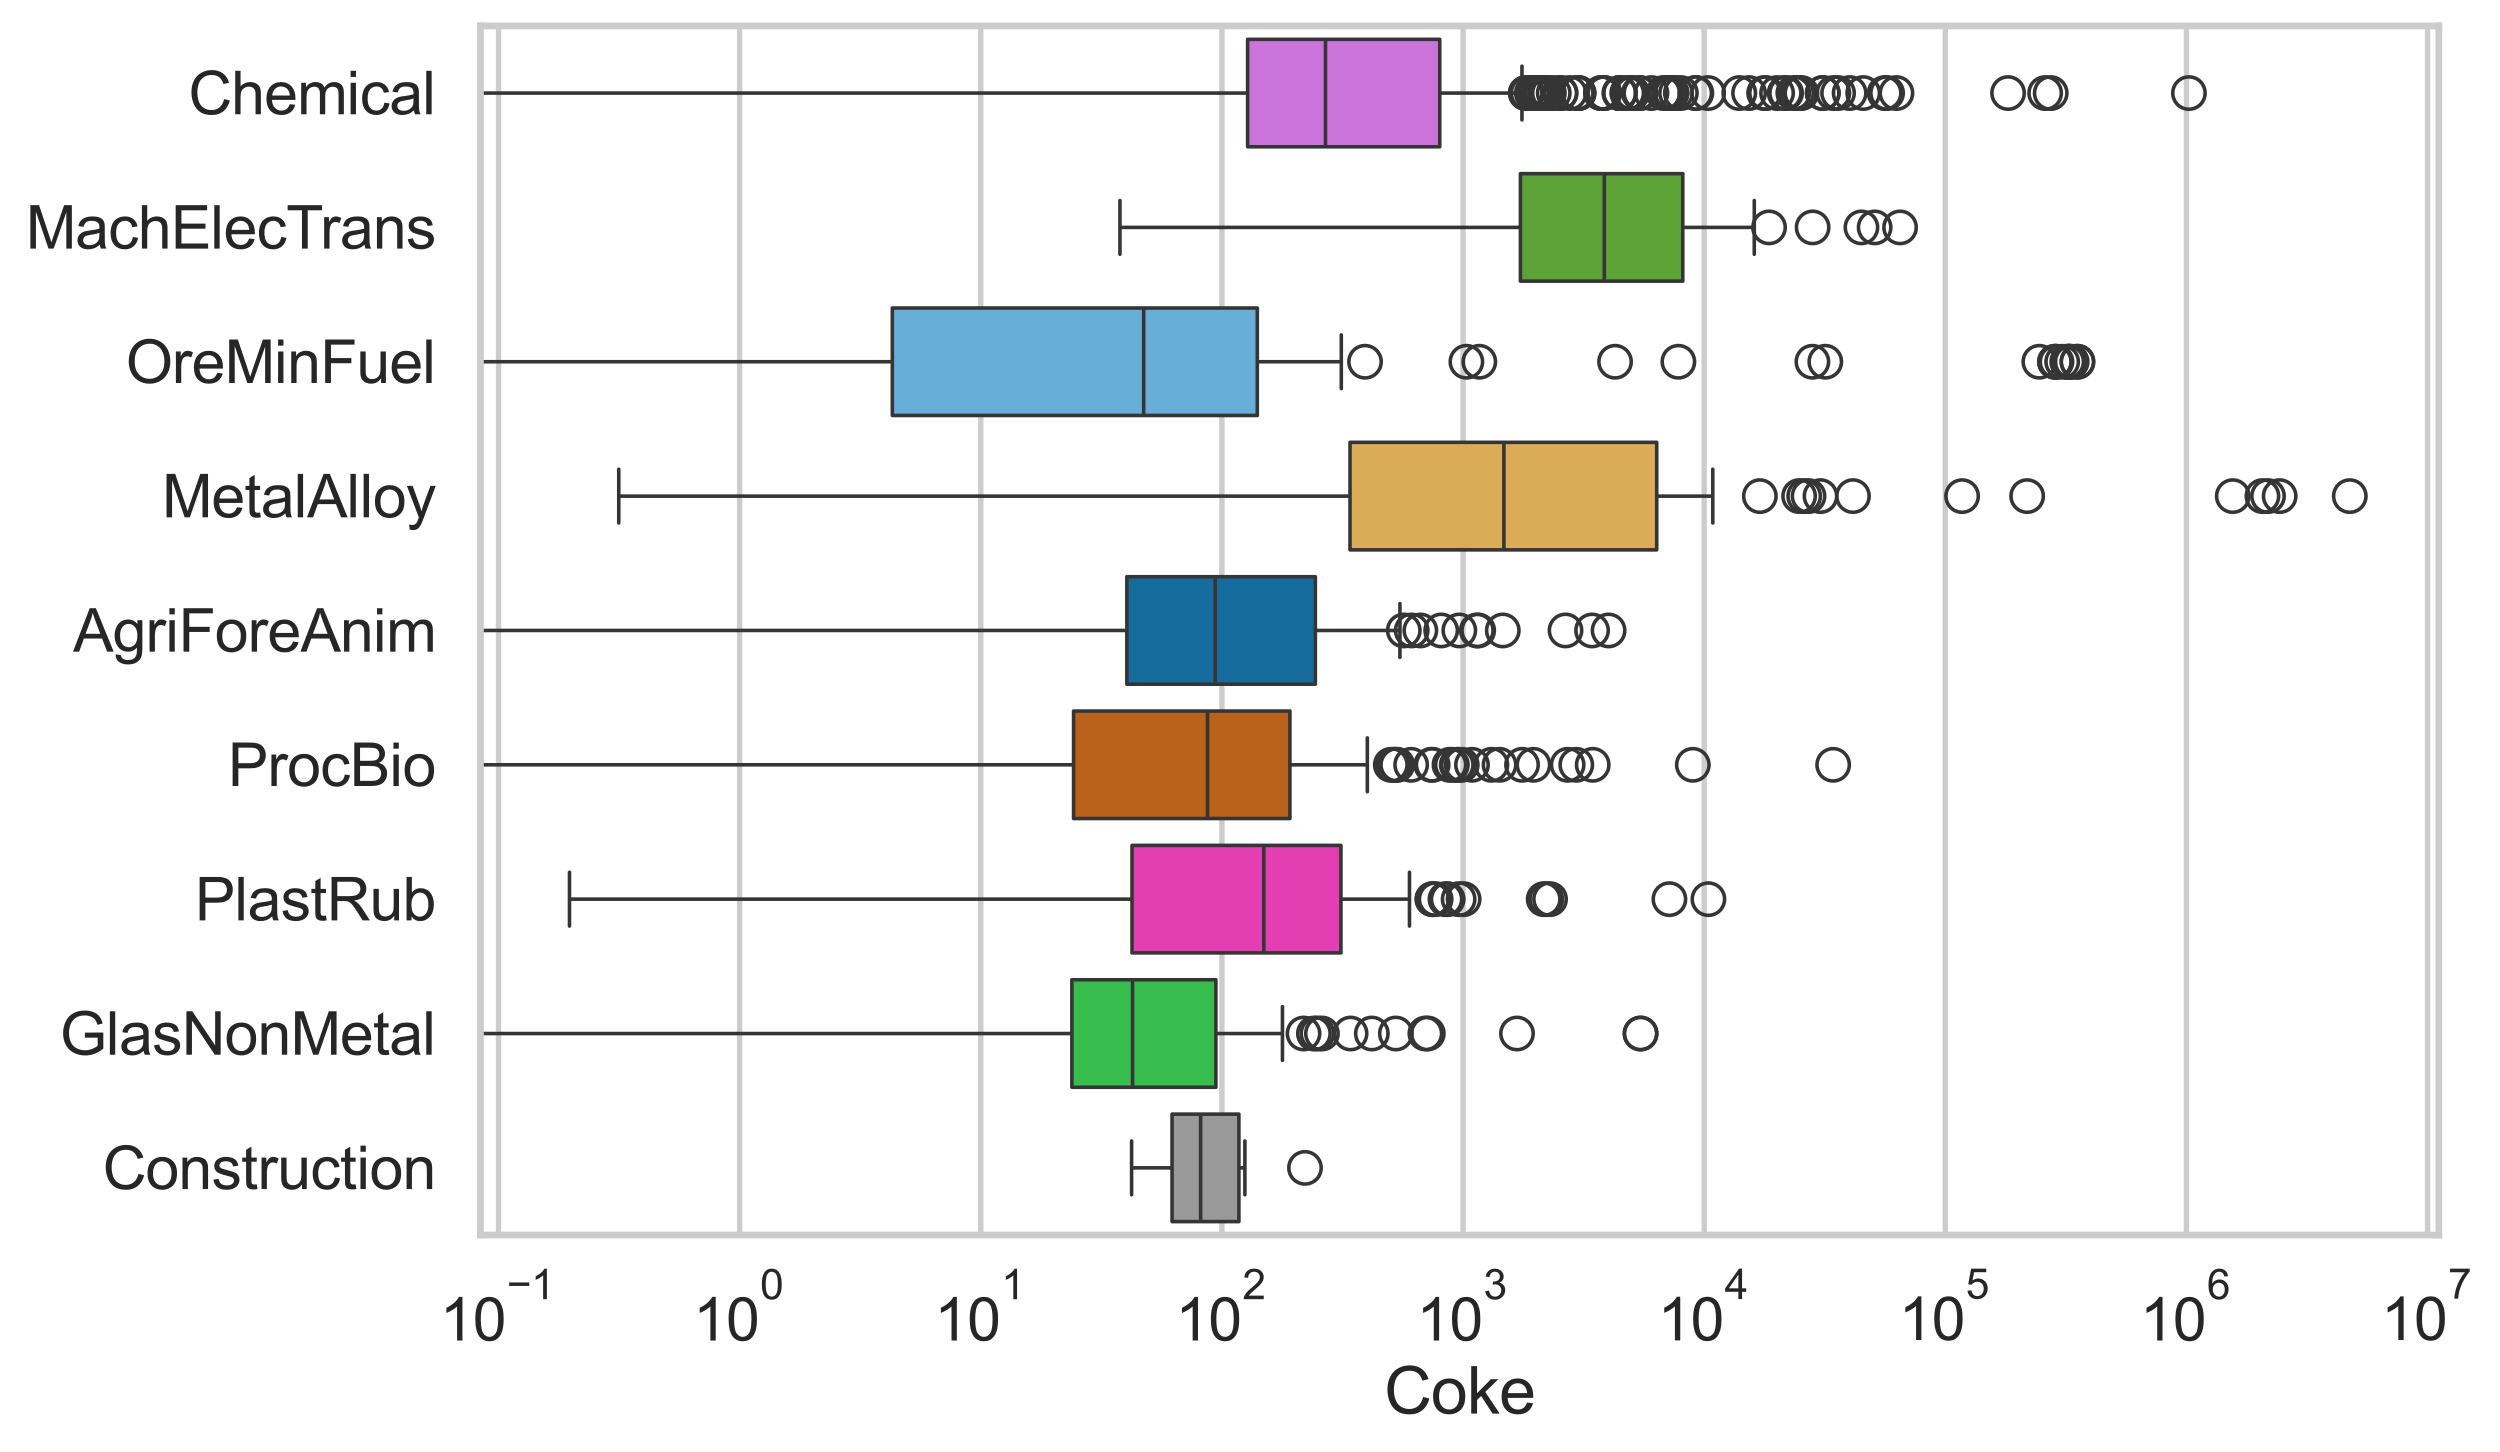 <?xml version="1.0" encoding="utf-8" standalone="no"?>
<!DOCTYPE svg PUBLIC "-//W3C//DTD SVG 1.1//EN"
  "http://www.w3.org/Graphics/SVG/1.1/DTD/svg11.dtd">
<svg xmlns:xlink="http://www.w3.org/1999/xlink" width="695.656pt" height="404.121pt" viewBox="0 0 695.656 404.121" xmlns="http://www.w3.org/2000/svg" version="1.1">
 <defs>
  <style type="text/css">*{stroke-linejoin: round; stroke-linecap: butt}</style>
 </defs>
 <g id="figure_1">
  <g id="patch_1">
   <path d="M 0 404.121 
L 695.656 404.121 
L 695.656 0 
L 0 0 
z
" style="fill: #ffffff"/>
  </g>
  <g id="axes_1">
   <g id="patch_2">
    <path d="M 133.697 343.665 
L 678.629 343.665 
L 678.629 7.2 
L 133.697 7.2 
z
" style="fill: #ffffff"/>
   </g>
   <g id="matplotlib.axis_1">
    <g id="xtick_1">
     <g id="line2d_1">
      <path d="M 138.717 343.665 
L 138.717 7.2 
" clip-path="url(#p37d7fabeb5)" style="fill: none; stroke: #cccccc; stroke-width: 1.5; stroke-linecap: round"/>
     </g>
     <g id="text_1">
      <!-- $\mathdefault{10^{-1}}$ -->
      <g style="fill: #262626" transform="translate(122.382 373.18) scale(0.165 -0.165)">
       <defs>
        <path id="ArialMT-31" d="M 2384 0 
L 1822 0 
L 1822 3584 
Q 1619 3391 1289 3197 
Q 959 3003 697 2906 
L 697 3450 
Q 1169 3672 1522 3987 
Q 1875 4303 2022 4600 
L 2384 4600 
L 2384 0 
z
" transform="scale(0.016)"/>
        <path id="ArialMT-30" d="M 266 2259 
Q 266 3072 433 3567 
Q 600 4063 929 4331 
Q 1259 4600 1759 4600 
Q 2128 4600 2406 4451 
Q 2684 4303 2865 4023 
Q 3047 3744 3150 3342 
Q 3253 2941 3253 2259 
Q 3253 1453 3087 958 
Q 2922 463 2592 192 
Q 2263 -78 1759 -78 
Q 1097 -78 719 397 
Q 266 969 266 2259 
z
M 844 2259 
Q 844 1131 1108 757 
Q 1372 384 1759 384 
Q 2147 384 2411 759 
Q 2675 1134 2675 2259 
Q 2675 3391 2411 3762 
Q 2147 4134 1753 4134 
Q 1366 4134 1134 3806 
Q 844 3388 844 2259 
z
" transform="scale(0.016)"/>
        <path id="ArialMT-2212" d="M 3381 1997 
L 356 1997 
L 356 2522 
L 3381 2522 
L 3381 1997 
z
" transform="scale(0.016)"/>
       </defs>
       <use xlink:href="#ArialMT-31" transform="translate(0 0.994)"/>
       <use xlink:href="#ArialMT-30" transform="translate(55.615 0.994)"/>
       <use xlink:href="#ArialMT-2212" transform="translate(112.973 70.688) scale(0.7)"/>
       <use xlink:href="#ArialMT-31" transform="translate(153.852 70.688) scale(0.7)"/>
      </g>
     </g>
    </g>
    <g id="xtick_2">
     <g id="line2d_2">
      <path d="M 205.815 343.665 
L 205.815 7.2 
" clip-path="url(#p37d7fabeb5)" style="fill: none; stroke: #cccccc; stroke-width: 1.5; stroke-linecap: round"/>
     </g>
     <g id="text_2">
      <!-- $\mathdefault{10^{0}}$ -->
      <g style="fill: #262626" transform="translate(192.863 373.18) scale(0.165 -0.165)">
       <use xlink:href="#ArialMT-31" transform="translate(0 0.994)"/>
       <use xlink:href="#ArialMT-30" transform="translate(55.615 0.994)"/>
       <use xlink:href="#ArialMT-30" transform="translate(112.973 70.688) scale(0.7)"/>
      </g>
     </g>
    </g>
    <g id="xtick_3">
     <g id="line2d_3">
      <path d="M 272.914 343.665 
L 272.914 7.2 
" clip-path="url(#p37d7fabeb5)" style="fill: none; stroke: #cccccc; stroke-width: 1.5; stroke-linecap: round"/>
     </g>
     <g id="text_3">
      <!-- $\mathdefault{10^{1}}$ -->
      <g style="fill: #262626" transform="translate(259.961 373.18) scale(0.165 -0.165)">
       <use xlink:href="#ArialMT-31" transform="translate(0 0.994)"/>
       <use xlink:href="#ArialMT-30" transform="translate(55.615 0.994)"/>
       <use xlink:href="#ArialMT-31" transform="translate(112.973 70.688) scale(0.7)"/>
      </g>
     </g>
    </g>
    <g id="xtick_4">
     <g id="line2d_4">
      <path d="M 340.012 343.665 
L 340.012 7.2 
" clip-path="url(#p37d7fabeb5)" style="fill: none; stroke: #cccccc; stroke-width: 1.5; stroke-linecap: round"/>
     </g>
     <g id="text_4">
      <!-- $\mathdefault{10^{2}}$ -->
      <g style="fill: #262626" transform="translate(327.059 373.18) scale(0.165 -0.165)">
       <defs>
        <path id="ArialMT-32" d="M 3222 541 
L 3222 0 
L 194 0 
Q 188 203 259 391 
Q 375 700 629 1000 
Q 884 1300 1366 1694 
Q 2113 2306 2375 2664 
Q 2638 3022 2638 3341 
Q 2638 3675 2398 3904 
Q 2159 4134 1775 4134 
Q 1369 4134 1125 3890 
Q 881 3647 878 3216 
L 300 3275 
Q 359 3922 746 4261 
Q 1134 4600 1788 4600 
Q 2447 4600 2831 4234 
Q 3216 3869 3216 3328 
Q 3216 3053 3103 2787 
Q 2991 2522 2730 2228 
Q 2469 1934 1863 1422 
Q 1356 997 1212 845 
Q 1069 694 975 541 
L 3222 541 
z
" transform="scale(0.016)"/>
       </defs>
       <use xlink:href="#ArialMT-31" transform="translate(0 0.994)"/>
       <use xlink:href="#ArialMT-30" transform="translate(55.615 0.994)"/>
       <use xlink:href="#ArialMT-32" transform="translate(112.973 70.688) scale(0.7)"/>
      </g>
     </g>
    </g>
    <g id="xtick_5">
     <g id="line2d_5">
      <path d="M 407.11 343.665 
L 407.11 7.2 
" clip-path="url(#p37d7fabeb5)" style="fill: none; stroke: #cccccc; stroke-width: 1.5; stroke-linecap: round"/>
     </g>
     <g id="text_5">
      <!-- $\mathdefault{10^{3}}$ -->
      <g style="fill: #262626" transform="translate(394.158 373.18) scale(0.165 -0.165)">
       <defs>
        <path id="ArialMT-33" d="M 269 1209 
L 831 1284 
Q 928 806 1161 595 
Q 1394 384 1728 384 
Q 2125 384 2398 659 
Q 2672 934 2672 1341 
Q 2672 1728 2419 1979 
Q 2166 2231 1775 2231 
Q 1616 2231 1378 2169 
L 1441 2663 
Q 1497 2656 1531 2656 
Q 1891 2656 2178 2843 
Q 2466 3031 2466 3422 
Q 2466 3731 2256 3934 
Q 2047 4138 1716 4138 
Q 1388 4138 1169 3931 
Q 950 3725 888 3313 
L 325 3413 
Q 428 3978 793 4289 
Q 1159 4600 1703 4600 
Q 2078 4600 2393 4439 
Q 2709 4278 2876 4000 
Q 3044 3722 3044 3409 
Q 3044 3113 2884 2869 
Q 2725 2625 2413 2481 
Q 2819 2388 3044 2092 
Q 3269 1797 3269 1353 
Q 3269 753 2831 336 
Q 2394 -81 1725 -81 
Q 1122 -81 723 278 
Q 325 638 269 1209 
z
" transform="scale(0.016)"/>
       </defs>
       <use xlink:href="#ArialMT-31" transform="translate(0 0.994)"/>
       <use xlink:href="#ArialMT-30" transform="translate(55.615 0.994)"/>
       <use xlink:href="#ArialMT-33" transform="translate(112.973 70.688) scale(0.7)"/>
      </g>
     </g>
    </g>
    <g id="xtick_6">
     <g id="line2d_6">
      <path d="M 474.208 343.665 
L 474.208 7.2 
" clip-path="url(#p37d7fabeb5)" style="fill: none; stroke: #cccccc; stroke-width: 1.5; stroke-linecap: round"/>
     </g>
     <g id="text_6">
      <!-- $\mathdefault{10^{4}}$ -->
      <g style="fill: #262626" transform="translate(461.256 373.015) scale(0.165 -0.165)">
       <defs>
        <path id="ArialMT-34" d="M 2069 0 
L 2069 1097 
L 81 1097 
L 81 1613 
L 2172 4581 
L 2631 4581 
L 2631 1613 
L 3250 1613 
L 3250 1097 
L 2631 1097 
L 2631 0 
L 2069 0 
z
M 2069 1613 
L 2069 3678 
L 634 1613 
L 2069 1613 
z
" transform="scale(0.016)"/>
       </defs>
       <use xlink:href="#ArialMT-31" transform="translate(0 0.202)"/>
       <use xlink:href="#ArialMT-30" transform="translate(55.615 0.202)"/>
       <use xlink:href="#ArialMT-34" transform="translate(112.973 69.895) scale(0.7)"/>
      </g>
     </g>
    </g>
    <g id="xtick_7">
     <g id="line2d_7">
      <path d="M 541.307 343.665 
L 541.307 7.2 
" clip-path="url(#p37d7fabeb5)" style="fill: none; stroke: #cccccc; stroke-width: 1.5; stroke-linecap: round"/>
     </g>
     <g id="text_7">
      <!-- $\mathdefault{10^{5}}$ -->
      <g style="fill: #262626" transform="translate(528.354 373.015) scale(0.165 -0.165)">
       <defs>
        <path id="ArialMT-35" d="M 266 1200 
L 856 1250 
Q 922 819 1161 601 
Q 1400 384 1738 384 
Q 2144 384 2425 690 
Q 2706 997 2706 1503 
Q 2706 1984 2436 2262 
Q 2166 2541 1728 2541 
Q 1456 2541 1237 2417 
Q 1019 2294 894 2097 
L 366 2166 
L 809 4519 
L 3088 4519 
L 3088 3981 
L 1259 3981 
L 1013 2750 
Q 1425 3038 1878 3038 
Q 2478 3038 2890 2622 
Q 3303 2206 3303 1553 
Q 3303 931 2941 478 
Q 2500 -78 1738 -78 
Q 1113 -78 717 272 
Q 322 622 266 1200 
z
" transform="scale(0.016)"/>
       </defs>
       <use xlink:href="#ArialMT-31" transform="translate(0 0.88)"/>
       <use xlink:href="#ArialMT-30" transform="translate(55.615 0.88)"/>
       <use xlink:href="#ArialMT-35" transform="translate(112.973 70.573) scale(0.7)"/>
      </g>
     </g>
    </g>
    <g id="xtick_8">
     <g id="line2d_8">
      <path d="M 608.405 343.665 
L 608.405 7.2 
" clip-path="url(#p37d7fabeb5)" style="fill: none; stroke: #cccccc; stroke-width: 1.5; stroke-linecap: round"/>
     </g>
     <g id="text_8">
      <!-- $\mathdefault{10^{6}}$ -->
      <g style="fill: #262626" transform="translate(595.453 373.18) scale(0.165 -0.165)">
       <defs>
        <path id="ArialMT-36" d="M 3184 3459 
L 2625 3416 
Q 2550 3747 2413 3897 
Q 2184 4138 1850 4138 
Q 1581 4138 1378 3988 
Q 1113 3794 959 3422 
Q 806 3050 800 2363 
Q 1003 2672 1297 2822 
Q 1591 2972 1913 2972 
Q 2475 2972 2870 2558 
Q 3266 2144 3266 1488 
Q 3266 1056 3080 686 
Q 2894 316 2569 119 
Q 2244 -78 1831 -78 
Q 1128 -78 684 439 
Q 241 956 241 2144 
Q 241 3472 731 4075 
Q 1159 4600 1884 4600 
Q 2425 4600 2770 4297 
Q 3116 3994 3184 3459 
z
M 888 1484 
Q 888 1194 1011 928 
Q 1134 663 1356 523 
Q 1578 384 1822 384 
Q 2178 384 2434 671 
Q 2691 959 2691 1453 
Q 2691 1928 2437 2201 
Q 2184 2475 1800 2475 
Q 1419 2475 1153 2201 
Q 888 1928 888 1484 
z
" transform="scale(0.016)"/>
       </defs>
       <use xlink:href="#ArialMT-31" transform="translate(0 0.994)"/>
       <use xlink:href="#ArialMT-30" transform="translate(55.615 0.994)"/>
       <use xlink:href="#ArialMT-36" transform="translate(112.973 70.688) scale(0.7)"/>
      </g>
     </g>
    </g>
    <g id="xtick_9">
     <g id="line2d_9">
      <path d="M 675.503 343.665 
L 675.503 7.2 
" clip-path="url(#p37d7fabeb5)" style="fill: none; stroke: #cccccc; stroke-width: 1.5; stroke-linecap: round"/>
     </g>
     <g id="text_9">
      <!-- $\mathdefault{10^{7}}$ -->
      <g style="fill: #262626" transform="translate(662.551 373.015) scale(0.165 -0.165)">
       <defs>
        <path id="ArialMT-37" d="M 303 3981 
L 303 4522 
L 3269 4522 
L 3269 4084 
Q 2831 3619 2401 2847 
Q 1972 2075 1738 1259 
Q 1569 684 1522 0 
L 944 0 
Q 953 541 1156 1306 
Q 1359 2072 1739 2783 
Q 2119 3494 2547 3981 
L 303 3981 
z
" transform="scale(0.016)"/>
       </defs>
       <use xlink:href="#ArialMT-31" transform="translate(0 0.847)"/>
       <use xlink:href="#ArialMT-30" transform="translate(55.615 0.847)"/>
       <use xlink:href="#ArialMT-37" transform="translate(112.973 70.541) scale(0.7)"/>
      </g>
     </g>
    </g>
    <g id="xtick_10"/>
    <g id="xtick_11"/>
    <g id="xtick_12"/>
    <g id="xtick_13"/>
    <g id="xtick_14"/>
    <g id="xtick_15"/>
    <g id="xtick_16"/>
    <g id="xtick_17"/>
    <g id="xtick_18"/>
    <g id="xtick_19"/>
    <g id="xtick_20"/>
    <g id="xtick_21"/>
    <g id="xtick_22"/>
    <g id="xtick_23"/>
    <g id="xtick_24"/>
    <g id="xtick_25"/>
    <g id="xtick_26"/>
    <g id="xtick_27"/>
    <g id="xtick_28"/>
    <g id="xtick_29"/>
    <g id="xtick_30"/>
    <g id="xtick_31"/>
    <g id="xtick_32"/>
    <g id="xtick_33"/>
    <g id="xtick_34"/>
    <g id="xtick_35"/>
    <g id="xtick_36"/>
    <g id="xtick_37"/>
    <g id="xtick_38"/>
    <g id="xtick_39"/>
    <g id="xtick_40"/>
    <g id="xtick_41"/>
    <g id="xtick_42"/>
    <g id="xtick_43"/>
    <g id="xtick_44"/>
    <g id="xtick_45"/>
    <g id="xtick_46"/>
    <g id="xtick_47"/>
    <g id="xtick_48"/>
    <g id="xtick_49"/>
    <g id="xtick_50"/>
    <g id="xtick_51"/>
    <g id="xtick_52"/>
    <g id="xtick_53"/>
    <g id="xtick_54"/>
    <g id="xtick_55"/>
    <g id="xtick_56"/>
    <g id="xtick_57"/>
    <g id="xtick_58"/>
    <g id="xtick_59"/>
    <g id="xtick_60"/>
    <g id="xtick_61"/>
    <g id="xtick_62"/>
    <g id="xtick_63"/>
    <g id="xtick_64"/>
    <g id="xtick_65"/>
    <g id="xtick_66"/>
    <g id="xtick_67"/>
    <g id="xtick_68"/>
    <g id="xtick_69"/>
    <g id="xtick_70"/>
    <g id="xtick_71"/>
    <g id="xtick_72"/>
    <g id="xtick_73"/>
    <g id="xtick_74"/>
    <g id="text_10">
     <!-- Coke -->
     <g style="fill: #262626" transform="translate(385.154 393.344) scale(0.18 -0.18)">
      <defs>
       <path id="ArialMT-43" d="M 3763 1606 
L 4369 1453 
Q 4178 706 3683 314 
Q 3188 -78 2472 -78 
Q 1731 -78 1267 223 
Q 803 525 561 1097 
Q 319 1669 319 2325 
Q 319 3041 592 3573 
Q 866 4106 1370 4382 
Q 1875 4659 2481 4659 
Q 3169 4659 3637 4309 
Q 4106 3959 4291 3325 
L 3694 3184 
Q 3534 3684 3231 3912 
Q 2928 4141 2469 4141 
Q 1941 4141 1586 3887 
Q 1231 3634 1087 3207 
Q 944 2781 944 2328 
Q 944 1744 1114 1308 
Q 1284 872 1643 656 
Q 2003 441 2422 441 
Q 2931 441 3284 734 
Q 3638 1028 3763 1606 
z
" transform="scale(0.016)"/>
       <path id="ArialMT-6f" d="M 213 1659 
Q 213 2581 725 3025 
Q 1153 3394 1769 3394 
Q 2453 3394 2887 2945 
Q 3322 2497 3322 1706 
Q 3322 1066 3130 698 
Q 2938 331 2570 128 
Q 2203 -75 1769 -75 
Q 1072 -75 642 372 
Q 213 819 213 1659 
z
M 791 1659 
Q 791 1022 1069 705 
Q 1347 388 1769 388 
Q 2188 388 2466 706 
Q 2744 1025 2744 1678 
Q 2744 2294 2464 2611 
Q 2184 2928 1769 2928 
Q 1347 2928 1069 2612 
Q 791 2297 791 1659 
z
" transform="scale(0.016)"/>
       <path id="ArialMT-6b" d="M 425 0 
L 425 4581 
L 988 4581 
L 988 1969 
L 2319 3319 
L 3047 3319 
L 1778 2088 
L 3175 0 
L 2481 0 
L 1384 1697 
L 988 1316 
L 988 0 
L 425 0 
z
" transform="scale(0.016)"/>
       <path id="ArialMT-65" d="M 2694 1069 
L 3275 997 
Q 3138 488 2766 206 
Q 2394 -75 1816 -75 
Q 1088 -75 661 373 
Q 234 822 234 1631 
Q 234 2469 665 2931 
Q 1097 3394 1784 3394 
Q 2450 3394 2872 2941 
Q 3294 2488 3294 1666 
Q 3294 1616 3291 1516 
L 816 1516 
Q 847 969 1125 678 
Q 1403 388 1819 388 
Q 2128 388 2347 550 
Q 2566 713 2694 1069 
z
M 847 1978 
L 2700 1978 
Q 2663 2397 2488 2606 
Q 2219 2931 1791 2931 
Q 1403 2931 1139 2672 
Q 875 2413 847 1978 
z
" transform="scale(0.016)"/>
      </defs>
      <use xlink:href="#ArialMT-43"/>
      <use xlink:href="#ArialMT-6f" transform="translate(72.217 0)"/>
      <use xlink:href="#ArialMT-6b" transform="translate(127.832 0)"/>
      <use xlink:href="#ArialMT-65" transform="translate(177.832 0)"/>
     </g>
    </g>
   </g>
   <g id="matplotlib.axis_2">
    <g id="ytick_1">
     <g id="text_11">
      <!-- Chemical -->
      <g style="fill: #262626" transform="translate(52.428 31.798) scale(0.165 -0.165)">
       <defs>
        <path id="ArialMT-68" d="M 422 0 
L 422 4581 
L 984 4581 
L 984 2938 
Q 1378 3394 1978 3394 
Q 2347 3394 2619 3248 
Q 2891 3103 3008 2847 
Q 3125 2591 3125 2103 
L 3125 0 
L 2563 0 
L 2563 2103 
Q 2563 2525 2380 2717 
Q 2197 2909 1863 2909 
Q 1613 2909 1392 2779 
Q 1172 2650 1078 2428 
Q 984 2206 984 1816 
L 984 0 
L 422 0 
z
" transform="scale(0.016)"/>
        <path id="ArialMT-6d" d="M 422 0 
L 422 3319 
L 925 3319 
L 925 2853 
Q 1081 3097 1340 3245 
Q 1600 3394 1931 3394 
Q 2300 3394 2536 3241 
Q 2772 3088 2869 2813 
Q 3263 3394 3894 3394 
Q 4388 3394 4653 3120 
Q 4919 2847 4919 2278 
L 4919 0 
L 4359 0 
L 4359 2091 
Q 4359 2428 4304 2576 
Q 4250 2725 4106 2815 
Q 3963 2906 3769 2906 
Q 3419 2906 3187 2673 
Q 2956 2441 2956 1928 
L 2956 0 
L 2394 0 
L 2394 2156 
Q 2394 2531 2256 2718 
Q 2119 2906 1806 2906 
Q 1569 2906 1367 2781 
Q 1166 2656 1075 2415 
Q 984 2175 984 1722 
L 984 0 
L 422 0 
z
" transform="scale(0.016)"/>
        <path id="ArialMT-69" d="M 425 3934 
L 425 4581 
L 988 4581 
L 988 3934 
L 425 3934 
z
M 425 0 
L 425 3319 
L 988 3319 
L 988 0 
L 425 0 
z
" transform="scale(0.016)"/>
        <path id="ArialMT-63" d="M 2588 1216 
L 3141 1144 
Q 3050 572 2676 248 
Q 2303 -75 1759 -75 
Q 1078 -75 664 370 
Q 250 816 250 1647 
Q 250 2184 428 2587 
Q 606 2991 970 3192 
Q 1334 3394 1763 3394 
Q 2303 3394 2647 3120 
Q 2991 2847 3088 2344 
L 2541 2259 
Q 2463 2594 2264 2762 
Q 2066 2931 1784 2931 
Q 1359 2931 1093 2626 
Q 828 2322 828 1663 
Q 828 994 1084 691 
Q 1341 388 1753 388 
Q 2084 388 2306 591 
Q 2528 794 2588 1216 
z
" transform="scale(0.016)"/>
        <path id="ArialMT-61" d="M 2588 409 
Q 2275 144 1986 34 
Q 1697 -75 1366 -75 
Q 819 -75 525 192 
Q 231 459 231 875 
Q 231 1119 342 1320 
Q 453 1522 633 1644 
Q 813 1766 1038 1828 
Q 1203 1872 1538 1913 
Q 2219 1994 2541 2106 
Q 2544 2222 2544 2253 
Q 2544 2597 2384 2738 
Q 2169 2928 1744 2928 
Q 1347 2928 1158 2789 
Q 969 2650 878 2297 
L 328 2372 
Q 403 2725 575 2942 
Q 747 3159 1072 3276 
Q 1397 3394 1825 3394 
Q 2250 3394 2515 3294 
Q 2781 3194 2906 3042 
Q 3031 2891 3081 2659 
Q 3109 2516 3109 2141 
L 3109 1391 
Q 3109 606 3145 398 
Q 3181 191 3288 0 
L 2700 0 
Q 2613 175 2588 409 
z
M 2541 1666 
Q 2234 1541 1622 1453 
Q 1275 1403 1131 1340 
Q 988 1278 909 1158 
Q 831 1038 831 891 
Q 831 666 1001 516 
Q 1172 366 1500 366 
Q 1825 366 2078 508 
Q 2331 650 2450 897 
Q 2541 1088 2541 1459 
L 2541 1666 
z
" transform="scale(0.016)"/>
        <path id="ArialMT-6c" d="M 409 0 
L 409 4581 
L 972 4581 
L 972 0 
L 409 0 
z
" transform="scale(0.016)"/>
       </defs>
       <use xlink:href="#ArialMT-43"/>
       <use xlink:href="#ArialMT-68" transform="translate(72.217 0)"/>
       <use xlink:href="#ArialMT-65" transform="translate(127.832 0)"/>
       <use xlink:href="#ArialMT-6d" transform="translate(183.447 0)"/>
       <use xlink:href="#ArialMT-69" transform="translate(266.748 0)"/>
       <use xlink:href="#ArialMT-63" transform="translate(288.965 0)"/>
       <use xlink:href="#ArialMT-61" transform="translate(338.965 0)"/>
       <use xlink:href="#ArialMT-6c" transform="translate(394.58 0)"/>
      </g>
     </g>
    </g>
    <g id="ytick_2">
     <g id="text_12">
      <!-- MachElecTrans -->
      <g style="fill: #262626" transform="translate(7.2 69.183) scale(0.165 -0.165)">
       <defs>
        <path id="ArialMT-4d" d="M 475 0 
L 475 4581 
L 1388 4581 
L 2472 1338 
Q 2622 884 2691 659 
Q 2769 909 2934 1394 
L 4031 4581 
L 4847 4581 
L 4847 0 
L 4263 0 
L 4263 3834 
L 2931 0 
L 2384 0 
L 1059 3900 
L 1059 0 
L 475 0 
z
" transform="scale(0.016)"/>
        <path id="ArialMT-45" d="M 506 0 
L 506 4581 
L 3819 4581 
L 3819 4041 
L 1113 4041 
L 1113 2638 
L 3647 2638 
L 3647 2100 
L 1113 2100 
L 1113 541 
L 3925 541 
L 3925 0 
L 506 0 
z
" transform="scale(0.016)"/>
        <path id="ArialMT-54" d="M 1659 0 
L 1659 4041 
L 150 4041 
L 150 4581 
L 3781 4581 
L 3781 4041 
L 2266 4041 
L 2266 0 
L 1659 0 
z
" transform="scale(0.016)"/>
        <path id="ArialMT-72" d="M 416 0 
L 416 3319 
L 922 3319 
L 922 2816 
Q 1116 3169 1280 3281 
Q 1444 3394 1641 3394 
Q 1925 3394 2219 3213 
L 2025 2691 
Q 1819 2813 1613 2813 
Q 1428 2813 1281 2702 
Q 1134 2591 1072 2394 
Q 978 2094 978 1738 
L 978 0 
L 416 0 
z
" transform="scale(0.016)"/>
        <path id="ArialMT-6e" d="M 422 0 
L 422 3319 
L 928 3319 
L 928 2847 
Q 1294 3394 1984 3394 
Q 2284 3394 2536 3286 
Q 2788 3178 2913 3003 
Q 3038 2828 3088 2588 
Q 3119 2431 3119 2041 
L 3119 0 
L 2556 0 
L 2556 2019 
Q 2556 2363 2490 2533 
Q 2425 2703 2258 2804 
Q 2091 2906 1866 2906 
Q 1506 2906 1245 2678 
Q 984 2450 984 1813 
L 984 0 
L 422 0 
z
" transform="scale(0.016)"/>
        <path id="ArialMT-73" d="M 197 991 
L 753 1078 
Q 800 744 1014 566 
Q 1228 388 1613 388 
Q 2000 388 2187 545 
Q 2375 703 2375 916 
Q 2375 1106 2209 1216 
Q 2094 1291 1634 1406 
Q 1016 1563 777 1677 
Q 538 1791 414 1992 
Q 291 2194 291 2438 
Q 291 2659 392 2848 
Q 494 3038 669 3163 
Q 800 3259 1026 3326 
Q 1253 3394 1513 3394 
Q 1903 3394 2198 3281 
Q 2494 3169 2634 2976 
Q 2775 2784 2828 2463 
L 2278 2388 
Q 2241 2644 2061 2787 
Q 1881 2931 1553 2931 
Q 1166 2931 1000 2803 
Q 834 2675 834 2503 
Q 834 2394 903 2306 
Q 972 2216 1119 2156 
Q 1203 2125 1616 2013 
Q 2213 1853 2448 1751 
Q 2684 1650 2818 1456 
Q 2953 1263 2953 975 
Q 2953 694 2789 445 
Q 2625 197 2315 61 
Q 2006 -75 1616 -75 
Q 969 -75 630 194 
Q 291 463 197 991 
z
" transform="scale(0.016)"/>
       </defs>
       <use xlink:href="#ArialMT-4d"/>
       <use xlink:href="#ArialMT-61" transform="translate(83.301 0)"/>
       <use xlink:href="#ArialMT-63" transform="translate(138.916 0)"/>
       <use xlink:href="#ArialMT-68" transform="translate(188.916 0)"/>
       <use xlink:href="#ArialMT-45" transform="translate(244.531 0)"/>
       <use xlink:href="#ArialMT-6c" transform="translate(311.23 0)"/>
       <use xlink:href="#ArialMT-65" transform="translate(333.447 0)"/>
       <use xlink:href="#ArialMT-63" transform="translate(389.062 0)"/>
       <use xlink:href="#ArialMT-54" transform="translate(439.062 0)"/>
       <use xlink:href="#ArialMT-72" transform="translate(496.396 0)"/>
       <use xlink:href="#ArialMT-61" transform="translate(529.697 0)"/>
       <use xlink:href="#ArialMT-6e" transform="translate(585.312 0)"/>
       <use xlink:href="#ArialMT-73" transform="translate(640.928 0)"/>
      </g>
     </g>
    </g>
    <g id="ytick_3">
     <g id="text_13">
      <!-- OreMinFuel -->
      <g style="fill: #262626" transform="translate(35.013 106.568) scale(0.165 -0.165)">
       <defs>
        <path id="ArialMT-4f" d="M 309 2231 
Q 309 3372 921 4017 
Q 1534 4663 2503 4663 
Q 3138 4663 3647 4359 
Q 4156 4056 4423 3514 
Q 4691 2972 4691 2284 
Q 4691 1588 4409 1038 
Q 4128 488 3612 205 
Q 3097 -78 2500 -78 
Q 1853 -78 1343 234 
Q 834 547 571 1087 
Q 309 1628 309 2231 
z
M 934 2222 
Q 934 1394 1379 917 
Q 1825 441 2497 441 
Q 3181 441 3623 922 
Q 4066 1403 4066 2288 
Q 4066 2847 3877 3264 
Q 3688 3681 3323 3911 
Q 2959 4141 2506 4141 
Q 1863 4141 1398 3698 
Q 934 3256 934 2222 
z
" transform="scale(0.016)"/>
        <path id="ArialMT-46" d="M 525 0 
L 525 4581 
L 3616 4581 
L 3616 4041 
L 1131 4041 
L 1131 2622 
L 3281 2622 
L 3281 2081 
L 1131 2081 
L 1131 0 
L 525 0 
z
" transform="scale(0.016)"/>
        <path id="ArialMT-75" d="M 2597 0 
L 2597 488 
Q 2209 -75 1544 -75 
Q 1250 -75 995 37 
Q 741 150 617 320 
Q 494 491 444 738 
Q 409 903 409 1263 
L 409 3319 
L 972 3319 
L 972 1478 
Q 972 1038 1006 884 
Q 1059 663 1231 536 
Q 1403 409 1656 409 
Q 1909 409 2131 539 
Q 2353 669 2445 892 
Q 2538 1116 2538 1541 
L 2538 3319 
L 3100 3319 
L 3100 0 
L 2597 0 
z
" transform="scale(0.016)"/>
       </defs>
       <use xlink:href="#ArialMT-4f"/>
       <use xlink:href="#ArialMT-72" transform="translate(77.783 0)"/>
       <use xlink:href="#ArialMT-65" transform="translate(111.084 0)"/>
       <use xlink:href="#ArialMT-4d" transform="translate(166.699 0)"/>
       <use xlink:href="#ArialMT-69" transform="translate(250 0)"/>
       <use xlink:href="#ArialMT-6e" transform="translate(272.217 0)"/>
       <use xlink:href="#ArialMT-46" transform="translate(327.832 0)"/>
       <use xlink:href="#ArialMT-75" transform="translate(388.916 0)"/>
       <use xlink:href="#ArialMT-65" transform="translate(444.531 0)"/>
       <use xlink:href="#ArialMT-6c" transform="translate(500.146 0)"/>
      </g>
     </g>
    </g>
    <g id="ytick_4">
     <g id="text_14">
      <!-- MetalAlloy -->
      <g style="fill: #262626" transform="translate(45.088 143.953) scale(0.165 -0.165)">
       <defs>
        <path id="ArialMT-74" d="M 1650 503 
L 1731 6 
Q 1494 -44 1306 -44 
Q 1000 -44 831 53 
Q 663 150 594 308 
Q 525 466 525 972 
L 525 2881 
L 113 2881 
L 113 3319 
L 525 3319 
L 525 4141 
L 1084 4478 
L 1084 3319 
L 1650 3319 
L 1650 2881 
L 1084 2881 
L 1084 941 
Q 1084 700 1114 631 
Q 1144 563 1211 522 
Q 1278 481 1403 481 
Q 1497 481 1650 503 
z
" transform="scale(0.016)"/>
        <path id="ArialMT-41" d="M -9 0 
L 1750 4581 
L 2403 4581 
L 4278 0 
L 3588 0 
L 3053 1388 
L 1138 1388 
L 634 0 
L -9 0 
z
M 1313 1881 
L 2866 1881 
L 2388 3150 
Q 2169 3728 2063 4100 
Q 1975 3659 1816 3225 
L 1313 1881 
z
" transform="scale(0.016)"/>
        <path id="ArialMT-79" d="M 397 -1278 
L 334 -750 
Q 519 -800 656 -800 
Q 844 -800 956 -737 
Q 1069 -675 1141 -563 
Q 1194 -478 1313 -144 
Q 1328 -97 1363 -6 
L 103 3319 
L 709 3319 
L 1400 1397 
Q 1534 1031 1641 628 
Q 1738 1016 1872 1384 
L 2581 3319 
L 3144 3319 
L 1881 -56 
Q 1678 -603 1566 -809 
Q 1416 -1088 1222 -1217 
Q 1028 -1347 759 -1347 
Q 597 -1347 397 -1278 
z
" transform="scale(0.016)"/>
       </defs>
       <use xlink:href="#ArialMT-4d"/>
       <use xlink:href="#ArialMT-65" transform="translate(83.301 0)"/>
       <use xlink:href="#ArialMT-74" transform="translate(138.916 0)"/>
       <use xlink:href="#ArialMT-61" transform="translate(166.699 0)"/>
       <use xlink:href="#ArialMT-6c" transform="translate(222.314 0)"/>
       <use xlink:href="#ArialMT-41" transform="translate(244.531 0)"/>
       <use xlink:href="#ArialMT-6c" transform="translate(311.23 0)"/>
       <use xlink:href="#ArialMT-6c" transform="translate(333.447 0)"/>
       <use xlink:href="#ArialMT-6f" transform="translate(355.664 0)"/>
       <use xlink:href="#ArialMT-79" transform="translate(411.279 0)"/>
      </g>
     </g>
    </g>
    <g id="ytick_5">
     <g id="text_15">
      <!-- AgriForeAnim -->
      <g style="fill: #262626" transform="translate(20.341 181.337) scale(0.165 -0.165)">
       <defs>
        <path id="ArialMT-67" d="M 319 -275 
L 866 -356 
Q 900 -609 1056 -725 
Q 1266 -881 1628 -881 
Q 2019 -881 2231 -725 
Q 2444 -569 2519 -288 
Q 2563 -116 2559 434 
Q 2191 0 1641 0 
Q 956 0 581 494 
Q 206 988 206 1678 
Q 206 2153 378 2554 
Q 550 2956 876 3175 
Q 1203 3394 1644 3394 
Q 2231 3394 2613 2919 
L 2613 3319 
L 3131 3319 
L 3131 450 
Q 3131 -325 2973 -648 
Q 2816 -972 2473 -1159 
Q 2131 -1347 1631 -1347 
Q 1038 -1347 672 -1080 
Q 306 -813 319 -275 
z
M 784 1719 
Q 784 1066 1043 766 
Q 1303 466 1694 466 
Q 2081 466 2343 764 
Q 2606 1063 2606 1700 
Q 2606 2309 2336 2618 
Q 2066 2928 1684 2928 
Q 1309 2928 1046 2623 
Q 784 2319 784 1719 
z
" transform="scale(0.016)"/>
       </defs>
       <use xlink:href="#ArialMT-41"/>
       <use xlink:href="#ArialMT-67" transform="translate(66.699 0)"/>
       <use xlink:href="#ArialMT-72" transform="translate(122.314 0)"/>
       <use xlink:href="#ArialMT-69" transform="translate(155.615 0)"/>
       <use xlink:href="#ArialMT-46" transform="translate(177.832 0)"/>
       <use xlink:href="#ArialMT-6f" transform="translate(238.916 0)"/>
       <use xlink:href="#ArialMT-72" transform="translate(294.531 0)"/>
       <use xlink:href="#ArialMT-65" transform="translate(327.832 0)"/>
       <use xlink:href="#ArialMT-41" transform="translate(383.447 0)"/>
       <use xlink:href="#ArialMT-6e" transform="translate(450.146 0)"/>
       <use xlink:href="#ArialMT-69" transform="translate(505.762 0)"/>
       <use xlink:href="#ArialMT-6d" transform="translate(527.979 0)"/>
      </g>
     </g>
    </g>
    <g id="ytick_6">
     <g id="text_16">
      <!-- ProcBio -->
      <g style="fill: #262626" transform="translate(63.424 218.722) scale(0.165 -0.165)">
       <defs>
        <path id="ArialMT-50" d="M 494 0 
L 494 4581 
L 2222 4581 
Q 2678 4581 2919 4538 
Q 3256 4481 3484 4323 
Q 3713 4166 3852 3881 
Q 3991 3597 3991 3256 
Q 3991 2672 3619 2267 
Q 3247 1863 2275 1863 
L 1100 1863 
L 1100 0 
L 494 0 
z
M 1100 2403 
L 2284 2403 
Q 2872 2403 3119 2622 
Q 3366 2841 3366 3238 
Q 3366 3525 3220 3729 
Q 3075 3934 2838 4000 
Q 2684 4041 2272 4041 
L 1100 4041 
L 1100 2403 
z
" transform="scale(0.016)"/>
        <path id="ArialMT-42" d="M 469 0 
L 469 4581 
L 2188 4581 
Q 2713 4581 3030 4442 
Q 3347 4303 3526 4014 
Q 3706 3725 3706 3409 
Q 3706 3116 3547 2856 
Q 3388 2597 3066 2438 
Q 3481 2316 3704 2022 
Q 3928 1728 3928 1328 
Q 3928 1006 3792 729 
Q 3656 453 3456 303 
Q 3256 153 2954 76 
Q 2653 0 2216 0 
L 469 0 
z
M 1075 2656 
L 2066 2656 
Q 2469 2656 2644 2709 
Q 2875 2778 2992 2937 
Q 3109 3097 3109 3338 
Q 3109 3566 3000 3739 
Q 2891 3913 2687 3977 
Q 2484 4041 1991 4041 
L 1075 4041 
L 1075 2656 
z
M 1075 541 
L 2216 541 
Q 2509 541 2628 563 
Q 2838 600 2978 687 
Q 3119 775 3209 942 
Q 3300 1109 3300 1328 
Q 3300 1584 3169 1773 
Q 3038 1963 2805 2039 
Q 2572 2116 2134 2116 
L 1075 2116 
L 1075 541 
z
" transform="scale(0.016)"/>
       </defs>
       <use xlink:href="#ArialMT-50"/>
       <use xlink:href="#ArialMT-72" transform="translate(66.699 0)"/>
       <use xlink:href="#ArialMT-6f" transform="translate(100 0)"/>
       <use xlink:href="#ArialMT-63" transform="translate(155.615 0)"/>
       <use xlink:href="#ArialMT-42" transform="translate(205.615 0)"/>
       <use xlink:href="#ArialMT-69" transform="translate(272.314 0)"/>
       <use xlink:href="#ArialMT-6f" transform="translate(294.531 0)"/>
      </g>
     </g>
    </g>
    <g id="ytick_7">
     <g id="text_17">
      <!-- PlastRub -->
      <g style="fill: #262626" transform="translate(54.248 256.107) scale(0.165 -0.165)">
       <defs>
        <path id="ArialMT-52" d="M 503 0 
L 503 4581 
L 2534 4581 
Q 3147 4581 3465 4457 
Q 3784 4334 3975 4021 
Q 4166 3709 4166 3331 
Q 4166 2844 3850 2509 
Q 3534 2175 2875 2084 
Q 3116 1969 3241 1856 
Q 3506 1613 3744 1247 
L 4541 0 
L 3778 0 
L 3172 953 
Q 2906 1366 2734 1584 
Q 2563 1803 2427 1890 
Q 2291 1978 2150 2013 
Q 2047 2034 1813 2034 
L 1109 2034 
L 1109 0 
L 503 0 
z
M 1109 2559 
L 2413 2559 
Q 2828 2559 3062 2645 
Q 3297 2731 3419 2920 
Q 3541 3109 3541 3331 
Q 3541 3656 3305 3865 
Q 3069 4075 2559 4075 
L 1109 4075 
L 1109 2559 
z
" transform="scale(0.016)"/>
        <path id="ArialMT-62" d="M 941 0 
L 419 0 
L 419 4581 
L 981 4581 
L 981 2947 
Q 1338 3394 1891 3394 
Q 2197 3394 2470 3270 
Q 2744 3147 2920 2923 
Q 3097 2700 3197 2384 
Q 3297 2069 3297 1709 
Q 3297 856 2875 390 
Q 2453 -75 1863 -75 
Q 1275 -75 941 416 
L 941 0 
z
M 934 1684 
Q 934 1088 1097 822 
Q 1363 388 1816 388 
Q 2184 388 2453 708 
Q 2722 1028 2722 1663 
Q 2722 2313 2464 2622 
Q 2206 2931 1841 2931 
Q 1472 2931 1203 2611 
Q 934 2291 934 1684 
z
" transform="scale(0.016)"/>
       </defs>
       <use xlink:href="#ArialMT-50"/>
       <use xlink:href="#ArialMT-6c" transform="translate(66.699 0)"/>
       <use xlink:href="#ArialMT-61" transform="translate(88.916 0)"/>
       <use xlink:href="#ArialMT-73" transform="translate(144.531 0)"/>
       <use xlink:href="#ArialMT-74" transform="translate(194.531 0)"/>
       <use xlink:href="#ArialMT-52" transform="translate(222.314 0)"/>
       <use xlink:href="#ArialMT-75" transform="translate(294.531 0)"/>
       <use xlink:href="#ArialMT-62" transform="translate(350.146 0)"/>
      </g>
     </g>
    </g>
    <g id="ytick_8">
     <g id="text_18">
      <!-- GlasNonMetal -->
      <g style="fill: #262626" transform="translate(16.659 293.492) scale(0.165 -0.165)">
       <defs>
        <path id="ArialMT-47" d="M 2638 1797 
L 2638 2334 
L 4578 2338 
L 4578 638 
Q 4131 281 3656 101 
Q 3181 -78 2681 -78 
Q 2006 -78 1454 211 
Q 903 500 622 1047 
Q 341 1594 341 2269 
Q 341 2938 620 3517 
Q 900 4097 1425 4378 
Q 1950 4659 2634 4659 
Q 3131 4659 3532 4498 
Q 3934 4338 4162 4050 
Q 4391 3763 4509 3300 
L 3963 3150 
Q 3859 3500 3706 3700 
Q 3553 3900 3268 4020 
Q 2984 4141 2638 4141 
Q 2222 4141 1919 4014 
Q 1616 3888 1430 3681 
Q 1244 3475 1141 3228 
Q 966 2803 966 2306 
Q 966 1694 1177 1281 
Q 1388 869 1791 669 
Q 2194 469 2647 469 
Q 3041 469 3416 620 
Q 3791 772 3984 944 
L 3984 1797 
L 2638 1797 
z
" transform="scale(0.016)"/>
        <path id="ArialMT-4e" d="M 488 0 
L 488 4581 
L 1109 4581 
L 3516 984 
L 3516 4581 
L 4097 4581 
L 4097 0 
L 3475 0 
L 1069 3600 
L 1069 0 
L 488 0 
z
" transform="scale(0.016)"/>
       </defs>
       <use xlink:href="#ArialMT-47"/>
       <use xlink:href="#ArialMT-6c" transform="translate(77.783 0)"/>
       <use xlink:href="#ArialMT-61" transform="translate(100 0)"/>
       <use xlink:href="#ArialMT-73" transform="translate(155.615 0)"/>
       <use xlink:href="#ArialMT-4e" transform="translate(205.615 0)"/>
       <use xlink:href="#ArialMT-6f" transform="translate(277.832 0)"/>
       <use xlink:href="#ArialMT-6e" transform="translate(333.447 0)"/>
       <use xlink:href="#ArialMT-4d" transform="translate(389.062 0)"/>
       <use xlink:href="#ArialMT-65" transform="translate(472.363 0)"/>
       <use xlink:href="#ArialMT-74" transform="translate(527.979 0)"/>
       <use xlink:href="#ArialMT-61" transform="translate(555.762 0)"/>
       <use xlink:href="#ArialMT-6c" transform="translate(611.377 0)"/>
      </g>
     </g>
    </g>
    <g id="ytick_9">
     <g id="text_19">
      <!-- Construction -->
      <g style="fill: #262626" transform="translate(28.575 330.877) scale(0.165 -0.165)">
       <use xlink:href="#ArialMT-43"/>
       <use xlink:href="#ArialMT-6f" transform="translate(72.217 0)"/>
       <use xlink:href="#ArialMT-6e" transform="translate(127.832 0)"/>
       <use xlink:href="#ArialMT-73" transform="translate(183.447 0)"/>
       <use xlink:href="#ArialMT-74" transform="translate(233.447 0)"/>
       <use xlink:href="#ArialMT-72" transform="translate(261.23 0)"/>
       <use xlink:href="#ArialMT-75" transform="translate(294.531 0)"/>
       <use xlink:href="#ArialMT-63" transform="translate(350.146 0)"/>
       <use xlink:href="#ArialMT-74" transform="translate(400.146 0)"/>
       <use xlink:href="#ArialMT-69" transform="translate(427.93 0)"/>
       <use xlink:href="#ArialMT-6f" transform="translate(450.146 0)"/>
       <use xlink:href="#ArialMT-6e" transform="translate(505.762 0)"/>
      </g>
     </g>
    </g>
   </g>
   <g id="patch_3">
    <path d="M 347.17 10.938 
L 347.17 40.846 
L 400.627 40.846 
L 400.627 10.938 
L 347.17 10.938 
z
" clip-path="url(#p37d7fabeb5)" style="fill: #ca74db; stroke: #353535; stroke-linejoin: miter"/>
   </g>
   <g id="line2d_10">
    <path d="M 347.17 25.892 
L -1 25.892 
" clip-path="url(#p37d7fabeb5)" style="fill: none; stroke: #353535"/>
   </g>
   <g id="line2d_11">
    <path d="M 400.627 25.892 
L 423.503 25.892 
" clip-path="url(#p37d7fabeb5)" style="fill: none; stroke: #353535"/>
   </g>
   <g id="line2d_12">
    <path clip-path="url(#p37d7fabeb5)" style="fill: none; stroke: #353535; stroke-linecap: round"/>
   </g>
   <g id="line2d_13">
    <path d="M 423.503 18.415 
L 423.503 33.369 
" clip-path="url(#p37d7fabeb5)" style="fill: none; stroke: #353535; stroke-linecap: round"/>
   </g>
   <g id="line2d_14">
    <defs>
     <path id="m9dabc41799" d="M 0 4.5 
C 1.193 4.5 2.338 4.026 3.182 3.182 
C 4.026 2.338 4.5 1.193 4.5 0 
C 4.5 -1.193 4.026 -2.338 3.182 -3.182 
C 2.338 -4.026 1.193 -4.5 0 -4.5 
C -1.193 -4.5 -2.338 -4.026 -3.182 -3.182 
C -4.026 -2.338 -4.5 -1.193 -4.5 0 
C -4.5 1.193 -4.026 2.338 -3.182 3.182 
C -2.338 4.026 -1.193 4.5 0 4.5 
z
" style="stroke: #353535"/>
    </defs>
    <g clip-path="url(#p37d7fabeb5)">
     <use xlink:href="#m9dabc41799" x="427.15" y="25.892" style="fill-opacity: 0; stroke: #353535"/>
     <use xlink:href="#m9dabc41799" x="510.155" y="25.892" style="fill-opacity: 0; stroke: #353535"/>
     <use xlink:href="#m9dabc41799" x="434.276" y="25.892" style="fill-opacity: 0; stroke: #353535"/>
     <use xlink:href="#m9dabc41799" x="518.471" y="25.892" style="fill-opacity: 0; stroke: #353535"/>
     <use xlink:href="#m9dabc41799" x="494.498" y="25.892" style="fill-opacity: 0; stroke: #353535"/>
     <use xlink:href="#m9dabc41799" x="500.048" y="25.892" style="fill-opacity: 0; stroke: #353535"/>
     <use xlink:href="#m9dabc41799" x="430.087" y="25.892" style="fill-opacity: 0; stroke: #353535"/>
     <use xlink:href="#m9dabc41799" x="424.757" y="25.892" style="fill-opacity: 0; stroke: #353535"/>
     <use xlink:href="#m9dabc41799" x="456.446" y="25.892" style="fill-opacity: 0; stroke: #353535"/>
     <use xlink:href="#m9dabc41799" x="426.25" y="25.892" style="fill-opacity: 0; stroke: #353535"/>
     <use xlink:href="#m9dabc41799" x="465.121" y="25.892" style="fill-opacity: 0; stroke: #353535"/>
     <use xlink:href="#m9dabc41799" x="450.775" y="25.892" style="fill-opacity: 0; stroke: #353535"/>
     <use xlink:href="#m9dabc41799" x="453.191" y="25.892" style="fill-opacity: 0; stroke: #353535"/>
     <use xlink:href="#m9dabc41799" x="425.059" y="25.892" style="fill-opacity: 0; stroke: #353535"/>
     <use xlink:href="#m9dabc41799" x="456.041" y="25.892" style="fill-opacity: 0; stroke: #353535"/>
     <use xlink:href="#m9dabc41799" x="511.468" y="25.892" style="fill-opacity: 0; stroke: #353535"/>
     <use xlink:href="#m9dabc41799" x="471.718" y="25.892" style="fill-opacity: 0; stroke: #353535"/>
     <use xlink:href="#m9dabc41799" x="430.169" y="25.892" style="fill-opacity: 0; stroke: #353535"/>
     <use xlink:href="#m9dabc41799" x="446.011" y="25.892" style="fill-opacity: 0; stroke: #353535"/>
     <use xlink:href="#m9dabc41799" x="429.121" y="25.892" style="fill-opacity: 0; stroke: #353535"/>
     <use xlink:href="#m9dabc41799" x="609.1" y="25.892" style="fill-opacity: 0; stroke: #353535"/>
     <use xlink:href="#m9dabc41799" x="428.554" y="25.892" style="fill-opacity: 0; stroke: #353535"/>
     <use xlink:href="#m9dabc41799" x="453.517" y="25.892" style="fill-opacity: 0; stroke: #353535"/>
     <use xlink:href="#m9dabc41799" x="527.709" y="25.892" style="fill-opacity: 0; stroke: #353535"/>
     <use xlink:href="#m9dabc41799" x="491.408" y="25.892" style="fill-opacity: 0; stroke: #353535"/>
     <use xlink:href="#m9dabc41799" x="507.191" y="25.892" style="fill-opacity: 0; stroke: #353535"/>
     <use xlink:href="#m9dabc41799" x="445.609" y="25.892" style="fill-opacity: 0; stroke: #353535"/>
     <use xlink:href="#m9dabc41799" x="569.092" y="25.892" style="fill-opacity: 0; stroke: #353535"/>
     <use xlink:href="#m9dabc41799" x="450.72" y="25.892" style="fill-opacity: 0; stroke: #353535"/>
     <use xlink:href="#m9dabc41799" x="430.168" y="25.892" style="fill-opacity: 0; stroke: #353535"/>
     <use xlink:href="#m9dabc41799" x="496.614" y="25.892" style="fill-opacity: 0; stroke: #353535"/>
     <use xlink:href="#m9dabc41799" x="486.698" y="25.892" style="fill-opacity: 0; stroke: #353535"/>
     <use xlink:href="#m9dabc41799" x="427.402" y="25.892" style="fill-opacity: 0; stroke: #353535"/>
     <use xlink:href="#m9dabc41799" x="499.021" y="25.892" style="fill-opacity: 0; stroke: #353535"/>
     <use xlink:href="#m9dabc41799" x="472.032" y="25.892" style="fill-opacity: 0; stroke: #353535"/>
     <use xlink:href="#m9dabc41799" x="464.489" y="25.892" style="fill-opacity: 0; stroke: #353535"/>
     <use xlink:href="#m9dabc41799" x="428.313" y="25.892" style="fill-opacity: 0; stroke: #353535"/>
     <use xlink:href="#m9dabc41799" x="490.892" y="25.892" style="fill-opacity: 0; stroke: #353535"/>
     <use xlink:href="#m9dabc41799" x="436.754" y="25.892" style="fill-opacity: 0; stroke: #353535"/>
     <use xlink:href="#m9dabc41799" x="514.685" y="25.892" style="fill-opacity: 0; stroke: #353535"/>
     <use xlink:href="#m9dabc41799" x="570.64" y="25.892" style="fill-opacity: 0; stroke: #353535"/>
     <use xlink:href="#m9dabc41799" x="465.114" y="25.892" style="fill-opacity: 0; stroke: #353535"/>
     <use xlink:href="#m9dabc41799" x="524.431" y="25.892" style="fill-opacity: 0; stroke: #353535"/>
     <use xlink:href="#m9dabc41799" x="454.234" y="25.892" style="fill-opacity: 0; stroke: #353535"/>
     <use xlink:href="#m9dabc41799" x="434.167" y="25.892" style="fill-opacity: 0; stroke: #353535"/>
     <use xlink:href="#m9dabc41799" x="424.557" y="25.892" style="fill-opacity: 0; stroke: #353535"/>
     <use xlink:href="#m9dabc41799" x="507.215" y="25.892" style="fill-opacity: 0; stroke: #353535"/>
     <use xlink:href="#m9dabc41799" x="424.624" y="25.892" style="fill-opacity: 0; stroke: #353535"/>
     <use xlink:href="#m9dabc41799" x="467.719" y="25.892" style="fill-opacity: 0; stroke: #353535"/>
     <use xlink:href="#m9dabc41799" x="466.37" y="25.892" style="fill-opacity: 0; stroke: #353535"/>
     <use xlink:href="#m9dabc41799" x="497.007" y="25.892" style="fill-opacity: 0; stroke: #353535"/>
     <use xlink:href="#m9dabc41799" x="446.45" y="25.892" style="fill-opacity: 0; stroke: #353535"/>
     <use xlink:href="#m9dabc41799" x="452.8" y="25.892" style="fill-opacity: 0; stroke: #353535"/>
     <use xlink:href="#m9dabc41799" x="438.741" y="25.892" style="fill-opacity: 0; stroke: #353535"/>
     <use xlink:href="#m9dabc41799" x="430.991" y="25.892" style="fill-opacity: 0; stroke: #353535"/>
     <use xlink:href="#m9dabc41799" x="501.268" y="25.892" style="fill-opacity: 0; stroke: #353535"/>
     <use xlink:href="#m9dabc41799" x="445.478" y="25.892" style="fill-opacity: 0; stroke: #353535"/>
     <use xlink:href="#m9dabc41799" x="500.469" y="25.892" style="fill-opacity: 0; stroke: #353535"/>
     <use xlink:href="#m9dabc41799" x="558.772" y="25.892" style="fill-opacity: 0; stroke: #353535"/>
     <use xlink:href="#m9dabc41799" x="432.351" y="25.892" style="fill-opacity: 0; stroke: #353535"/>
     <use xlink:href="#m9dabc41799" x="450.617" y="25.892" style="fill-opacity: 0; stroke: #353535"/>
     <use xlink:href="#m9dabc41799" x="428.266" y="25.892" style="fill-opacity: 0; stroke: #353535"/>
     <use xlink:href="#m9dabc41799" x="463.626" y="25.892" style="fill-opacity: 0; stroke: #353535"/>
     <use xlink:href="#m9dabc41799" x="446.303" y="25.892" style="fill-opacity: 0; stroke: #353535"/>
     <use xlink:href="#m9dabc41799" x="430.001" y="25.892" style="fill-opacity: 0; stroke: #353535"/>
     <use xlink:href="#m9dabc41799" x="459.531" y="25.892" style="fill-opacity: 0; stroke: #353535"/>
     <use xlink:href="#m9dabc41799" x="462.857" y="25.892" style="fill-opacity: 0; stroke: #353535"/>
     <use xlink:href="#m9dabc41799" x="426.834" y="25.892" style="fill-opacity: 0; stroke: #353535"/>
     <use xlink:href="#m9dabc41799" x="439.19" y="25.892" style="fill-opacity: 0; stroke: #353535"/>
     <use xlink:href="#m9dabc41799" x="439.299" y="25.892" style="fill-opacity: 0; stroke: #353535"/>
     <use xlink:href="#m9dabc41799" x="525.1" y="25.892" style="fill-opacity: 0; stroke: #353535"/>
     <use xlink:href="#m9dabc41799" x="475.302" y="25.892" style="fill-opacity: 0; stroke: #353535"/>
     <use xlink:href="#m9dabc41799" x="483.983" y="25.892" style="fill-opacity: 0; stroke: #353535"/>
    </g>
   </g>
   <g id="patch_4">
    <path d="M 423.076 48.323 
L 423.076 78.231 
L 468.257 78.231 
L 468.257 48.323 
L 423.076 48.323 
z
" clip-path="url(#p37d7fabeb5)" style="fill: #5ca236; stroke: #353535; stroke-linejoin: miter"/>
   </g>
   <g id="line2d_15">
    <path d="M 423.076 63.277 
L 311.641 63.277 
" clip-path="url(#p37d7fabeb5)" style="fill: none; stroke: #353535"/>
   </g>
   <g id="line2d_16">
    <path d="M 468.257 63.277 
L 488.149 63.277 
" clip-path="url(#p37d7fabeb5)" style="fill: none; stroke: #353535"/>
   </g>
   <g id="line2d_17">
    <path d="M 311.641 55.8 
L 311.641 70.754 
" clip-path="url(#p37d7fabeb5)" style="fill: none; stroke: #353535; stroke-linecap: round"/>
   </g>
   <g id="line2d_18">
    <path d="M 488.149 55.8 
L 488.149 70.754 
" clip-path="url(#p37d7fabeb5)" style="fill: none; stroke: #353535; stroke-linecap: round"/>
   </g>
   <g id="line2d_19">
    <g clip-path="url(#p37d7fabeb5)">
     <use xlink:href="#m9dabc41799" x="504.383" y="63.277" style="fill-opacity: 0; stroke: #353535"/>
     <use xlink:href="#m9dabc41799" x="492.26" y="63.277" style="fill-opacity: 0; stroke: #353535"/>
     <use xlink:href="#m9dabc41799" x="521.641" y="63.277" style="fill-opacity: 0; stroke: #353535"/>
     <use xlink:href="#m9dabc41799" x="528.717" y="63.277" style="fill-opacity: 0; stroke: #353535"/>
     <use xlink:href="#m9dabc41799" x="517.969" y="63.277" style="fill-opacity: 0; stroke: #353535"/>
    </g>
   </g>
   <g id="patch_5">
    <path d="M 248.304 85.708 
L 248.304 115.616 
L 349.86 115.616 
L 349.86 85.708 
L 248.304 85.708 
z
" clip-path="url(#p37d7fabeb5)" style="fill: #68afd7; stroke: #353535; stroke-linejoin: miter"/>
   </g>
   <g id="line2d_20">
    <path d="M 248.304 100.662 
L -1 100.662 
" clip-path="url(#p37d7fabeb5)" style="fill: none; stroke: #353535"/>
   </g>
   <g id="line2d_21">
    <path d="M 349.86 100.662 
L 373.233 100.662 
" clip-path="url(#p37d7fabeb5)" style="fill: none; stroke: #353535"/>
   </g>
   <g id="line2d_22">
    <path clip-path="url(#p37d7fabeb5)" style="fill: none; stroke: #353535; stroke-linecap: round"/>
   </g>
   <g id="line2d_23">
    <path d="M 373.233 93.185 
L 373.233 108.139 
" clip-path="url(#p37d7fabeb5)" style="fill: none; stroke: #353535; stroke-linecap: round"/>
   </g>
   <g id="line2d_24">
    <g clip-path="url(#p37d7fabeb5)">
     <use xlink:href="#m9dabc41799" x="573.824" y="100.662" style="fill-opacity: 0; stroke: #353535"/>
     <use xlink:href="#m9dabc41799" x="408.044" y="100.662" style="fill-opacity: 0; stroke: #353535"/>
     <use xlink:href="#m9dabc41799" x="571.848" y="100.662" style="fill-opacity: 0; stroke: #353535"/>
     <use xlink:href="#m9dabc41799" x="575.699" y="100.662" style="fill-opacity: 0; stroke: #353535"/>
     <use xlink:href="#m9dabc41799" x="571.814" y="100.662" style="fill-opacity: 0; stroke: #353535"/>
     <use xlink:href="#m9dabc41799" x="575.699" y="100.662" style="fill-opacity: 0; stroke: #353535"/>
     <use xlink:href="#m9dabc41799" x="575.767" y="100.662" style="fill-opacity: 0; stroke: #353535"/>
     <use xlink:href="#m9dabc41799" x="567.473" y="100.662" style="fill-opacity: 0; stroke: #353535"/>
     <use xlink:href="#m9dabc41799" x="507.914" y="100.662" style="fill-opacity: 0; stroke: #353535"/>
     <use xlink:href="#m9dabc41799" x="572.241" y="100.662" style="fill-opacity: 0; stroke: #353535"/>
     <use xlink:href="#m9dabc41799" x="504.319" y="100.662" style="fill-opacity: 0; stroke: #353535"/>
     <use xlink:href="#m9dabc41799" x="449.412" y="100.662" style="fill-opacity: 0; stroke: #353535"/>
     <use xlink:href="#m9dabc41799" x="379.838" y="100.662" style="fill-opacity: 0; stroke: #353535"/>
     <use xlink:href="#m9dabc41799" x="411.638" y="100.662" style="fill-opacity: 0; stroke: #353535"/>
     <use xlink:href="#m9dabc41799" x="575.232" y="100.662" style="fill-opacity: 0; stroke: #353535"/>
     <use xlink:href="#m9dabc41799" x="576.463" y="100.662" style="fill-opacity: 0; stroke: #353535"/>
     <use xlink:href="#m9dabc41799" x="467.03" y="100.662" style="fill-opacity: 0; stroke: #353535"/>
     <use xlink:href="#m9dabc41799" x="578.072" y="100.662" style="fill-opacity: 0; stroke: #353535"/>
     <use xlink:href="#m9dabc41799" x="578.072" y="100.662" style="fill-opacity: 0; stroke: #353535"/>
    </g>
   </g>
   <g id="patch_6">
    <path d="M 375.656 123.093 
L 375.656 153.001 
L 461.004 153.001 
L 461.004 123.093 
L 375.656 123.093 
z
" clip-path="url(#p37d7fabeb5)" style="fill: #daac58; stroke: #353535; stroke-linejoin: miter"/>
   </g>
   <g id="line2d_25">
    <path d="M 375.656 138.047 
L 172.18 138.047 
" clip-path="url(#p37d7fabeb5)" style="fill: none; stroke: #353535"/>
   </g>
   <g id="line2d_26">
    <path d="M 461.004 138.047 
L 476.607 138.047 
" clip-path="url(#p37d7fabeb5)" style="fill: none; stroke: #353535"/>
   </g>
   <g id="line2d_27">
    <path d="M 172.18 130.57 
L 172.18 145.524 
" clip-path="url(#p37d7fabeb5)" style="fill: none; stroke: #353535; stroke-linecap: round"/>
   </g>
   <g id="line2d_28">
    <path d="M 476.607 130.57 
L 476.607 145.524 
" clip-path="url(#p37d7fabeb5)" style="fill: none; stroke: #353535; stroke-linecap: round"/>
   </g>
   <g id="line2d_29">
    <g clip-path="url(#p37d7fabeb5)">
     <use xlink:href="#m9dabc41799" x="545.978" y="138.047" style="fill-opacity: 0; stroke: #353535"/>
     <use xlink:href="#m9dabc41799" x="653.859" y="138.047" style="fill-opacity: 0; stroke: #353535"/>
     <use xlink:href="#m9dabc41799" x="515.612" y="138.047" style="fill-opacity: 0; stroke: #353535"/>
     <use xlink:href="#m9dabc41799" x="621.292" y="138.047" style="fill-opacity: 0; stroke: #353535"/>
     <use xlink:href="#m9dabc41799" x="489.701" y="138.047" style="fill-opacity: 0; stroke: #353535"/>
     <use xlink:href="#m9dabc41799" x="629.555" y="138.047" style="fill-opacity: 0; stroke: #353535"/>
     <use xlink:href="#m9dabc41799" x="564.081" y="138.047" style="fill-opacity: 0; stroke: #353535"/>
     <use xlink:href="#m9dabc41799" x="506.571" y="138.047" style="fill-opacity: 0; stroke: #353535"/>
     <use xlink:href="#m9dabc41799" x="631.102" y="138.047" style="fill-opacity: 0; stroke: #353535"/>
     <use xlink:href="#m9dabc41799" x="502.039" y="138.047" style="fill-opacity: 0; stroke: #353535"/>
     <use xlink:href="#m9dabc41799" x="503.246" y="138.047" style="fill-opacity: 0; stroke: #353535"/>
     <use xlink:href="#m9dabc41799" x="500.629" y="138.047" style="fill-opacity: 0; stroke: #353535"/>
     <use xlink:href="#m9dabc41799" x="634.345" y="138.047" style="fill-opacity: 0; stroke: #353535"/>
    </g>
   </g>
   <g id="patch_7">
    <path d="M 313.556 160.478 
L 313.556 190.386 
L 366.017 190.386 
L 366.017 160.478 
L 313.556 160.478 
z
" clip-path="url(#p37d7fabeb5)" style="fill: #166c9c; stroke: #353535; stroke-linejoin: miter"/>
   </g>
   <g id="line2d_30">
    <path d="M 313.556 175.432 
L -1 175.432 
" clip-path="url(#p37d7fabeb5)" style="fill: none; stroke: #353535"/>
   </g>
   <g id="line2d_31">
    <path d="M 366.017 175.432 
L 389.546 175.432 
" clip-path="url(#p37d7fabeb5)" style="fill: none; stroke: #353535"/>
   </g>
   <g id="line2d_32">
    <path clip-path="url(#p37d7fabeb5)" style="fill: none; stroke: #353535; stroke-linecap: round"/>
   </g>
   <g id="line2d_33">
    <path d="M 389.546 167.955 
L 389.546 182.909 
" clip-path="url(#p37d7fabeb5)" style="fill: none; stroke: #353535; stroke-linecap: round"/>
   </g>
   <g id="line2d_34">
    <g clip-path="url(#p37d7fabeb5)">
     <use xlink:href="#m9dabc41799" x="406.075" y="175.432" style="fill-opacity: 0; stroke: #353535"/>
     <use xlink:href="#m9dabc41799" x="401.033" y="175.432" style="fill-opacity: 0; stroke: #353535"/>
     <use xlink:href="#m9dabc41799" x="395.227" y="175.432" style="fill-opacity: 0; stroke: #353535"/>
     <use xlink:href="#m9dabc41799" x="411.326" y="175.432" style="fill-opacity: 0; stroke: #353535"/>
     <use xlink:href="#m9dabc41799" x="392.828" y="175.432" style="fill-opacity: 0; stroke: #353535"/>
     <use xlink:href="#m9dabc41799" x="410.951" y="175.432" style="fill-opacity: 0; stroke: #353535"/>
     <use xlink:href="#m9dabc41799" x="418.166" y="175.432" style="fill-opacity: 0; stroke: #353535"/>
     <use xlink:href="#m9dabc41799" x="443.016" y="175.432" style="fill-opacity: 0; stroke: #353535"/>
     <use xlink:href="#m9dabc41799" x="447.612" y="175.432" style="fill-opacity: 0; stroke: #353535"/>
     <use xlink:href="#m9dabc41799" x="435.626" y="175.432" style="fill-opacity: 0; stroke: #353535"/>
     <use xlink:href="#m9dabc41799" x="390.624" y="175.432" style="fill-opacity: 0; stroke: #353535"/>
    </g>
   </g>
   <g id="patch_8">
    <path d="M 298.732 197.863 
L 298.732 227.771 
L 358.936 227.771 
L 358.936 197.863 
L 298.732 197.863 
z
" clip-path="url(#p37d7fabeb5)" style="fill: #ba611b; stroke: #353535; stroke-linejoin: miter"/>
   </g>
   <g id="line2d_35">
    <path d="M 298.732 212.817 
L -1 212.817 
" clip-path="url(#p37d7fabeb5)" style="fill: none; stroke: #353535"/>
   </g>
   <g id="line2d_36">
    <path d="M 358.936 212.817 
L 380.477 212.817 
" clip-path="url(#p37d7fabeb5)" style="fill: none; stroke: #353535"/>
   </g>
   <g id="line2d_37">
    <path clip-path="url(#p37d7fabeb5)" style="fill: none; stroke: #353535; stroke-linecap: round"/>
   </g>
   <g id="line2d_38">
    <path d="M 380.477 205.34 
L 380.477 220.294 
" clip-path="url(#p37d7fabeb5)" style="fill: none; stroke: #353535; stroke-linecap: round"/>
   </g>
   <g id="line2d_39">
    <g clip-path="url(#p37d7fabeb5)">
     <use xlink:href="#m9dabc41799" x="510.1" y="212.817" style="fill-opacity: 0; stroke: #353535"/>
     <use xlink:href="#m9dabc41799" x="436.218" y="212.817" style="fill-opacity: 0; stroke: #353535"/>
     <use xlink:href="#m9dabc41799" x="405.706" y="212.817" style="fill-opacity: 0; stroke: #353535"/>
     <use xlink:href="#m9dabc41799" x="409.597" y="212.817" style="fill-opacity: 0; stroke: #353535"/>
     <use xlink:href="#m9dabc41799" x="423.527" y="212.817" style="fill-opacity: 0; stroke: #353535"/>
     <use xlink:href="#m9dabc41799" x="443.191" y="212.817" style="fill-opacity: 0; stroke: #353535"/>
     <use xlink:href="#m9dabc41799" x="387.831" y="212.817" style="fill-opacity: 0; stroke: #353535"/>
     <use xlink:href="#m9dabc41799" x="417.272" y="212.817" style="fill-opacity: 0; stroke: #353535"/>
     <use xlink:href="#m9dabc41799" x="398.258" y="212.817" style="fill-opacity: 0; stroke: #353535"/>
     <use xlink:href="#m9dabc41799" x="403.339" y="212.817" style="fill-opacity: 0; stroke: #353535"/>
     <use xlink:href="#m9dabc41799" x="405.369" y="212.817" style="fill-opacity: 0; stroke: #353535"/>
     <use xlink:href="#m9dabc41799" x="438.624" y="212.817" style="fill-opacity: 0; stroke: #353535"/>
     <use xlink:href="#m9dabc41799" x="426.695" y="212.817" style="fill-opacity: 0; stroke: #353535"/>
     <use xlink:href="#m9dabc41799" x="388.507" y="212.817" style="fill-opacity: 0; stroke: #353535"/>
     <use xlink:href="#m9dabc41799" x="387.017" y="212.817" style="fill-opacity: 0; stroke: #353535"/>
     <use xlink:href="#m9dabc41799" x="406.747" y="212.817" style="fill-opacity: 0; stroke: #353535"/>
     <use xlink:href="#m9dabc41799" x="415.003" y="212.817" style="fill-opacity: 0; stroke: #353535"/>
     <use xlink:href="#m9dabc41799" x="388.793" y="212.817" style="fill-opacity: 0; stroke: #353535"/>
     <use xlink:href="#m9dabc41799" x="392.664" y="212.817" style="fill-opacity: 0; stroke: #353535"/>
     <use xlink:href="#m9dabc41799" x="398.644" y="212.817" style="fill-opacity: 0; stroke: #353535"/>
     <use xlink:href="#m9dabc41799" x="404.006" y="212.817" style="fill-opacity: 0; stroke: #353535"/>
     <use xlink:href="#m9dabc41799" x="387.816" y="212.817" style="fill-opacity: 0; stroke: #353535"/>
     <use xlink:href="#m9dabc41799" x="471.049" y="212.817" style="fill-opacity: 0; stroke: #353535"/>
    </g>
   </g>
   <g id="patch_9">
    <path d="M 314.997 235.248 
L 314.997 265.156 
L 373.129 265.156 
L 373.129 235.248 
L 314.997 235.248 
z
" clip-path="url(#p37d7fabeb5)" style="fill: #e33eb2; stroke: #353535; stroke-linejoin: miter"/>
   </g>
   <g id="line2d_40">
    <path d="M 314.997 250.202 
L 158.467 250.202 
" clip-path="url(#p37d7fabeb5)" style="fill: none; stroke: #353535"/>
   </g>
   <g id="line2d_41">
    <path d="M 373.129 250.202 
L 392.203 250.202 
" clip-path="url(#p37d7fabeb5)" style="fill: none; stroke: #353535"/>
   </g>
   <g id="line2d_42">
    <path d="M 158.467 242.725 
L 158.467 257.679 
" clip-path="url(#p37d7fabeb5)" style="fill: none; stroke: #353535; stroke-linecap: round"/>
   </g>
   <g id="line2d_43">
    <path d="M 392.203 242.725 
L 392.203 257.679 
" clip-path="url(#p37d7fabeb5)" style="fill: none; stroke: #353535; stroke-linecap: round"/>
   </g>
   <g id="line2d_44">
    <g clip-path="url(#p37d7fabeb5)">
     <use xlink:href="#m9dabc41799" x="402.826" y="250.202" style="fill-opacity: 0; stroke: #353535"/>
     <use xlink:href="#m9dabc41799" x="475.386" y="250.202" style="fill-opacity: 0; stroke: #353535"/>
     <use xlink:href="#m9dabc41799" x="398.666" y="250.202" style="fill-opacity: 0; stroke: #353535"/>
     <use xlink:href="#m9dabc41799" x="402.228" y="250.202" style="fill-opacity: 0; stroke: #353535"/>
     <use xlink:href="#m9dabc41799" x="464.535" y="250.202" style="fill-opacity: 0; stroke: #353535"/>
     <use xlink:href="#m9dabc41799" x="430.262" y="250.202" style="fill-opacity: 0; stroke: #353535"/>
     <use xlink:href="#m9dabc41799" x="398.565" y="250.202" style="fill-opacity: 0; stroke: #353535"/>
     <use xlink:href="#m9dabc41799" x="399.477" y="250.202" style="fill-opacity: 0; stroke: #353535"/>
     <use xlink:href="#m9dabc41799" x="429.556" y="250.202" style="fill-opacity: 0; stroke: #353535"/>
     <use xlink:href="#m9dabc41799" x="405.883" y="250.202" style="fill-opacity: 0; stroke: #353535"/>
     <use xlink:href="#m9dabc41799" x="407.272" y="250.202" style="fill-opacity: 0; stroke: #353535"/>
     <use xlink:href="#m9dabc41799" x="431.317" y="250.202" style="fill-opacity: 0; stroke: #353535"/>
    </g>
   </g>
   <g id="patch_10">
    <path d="M 298.26 272.633 
L 298.26 302.541 
L 338.336 302.541 
L 338.336 272.633 
L 298.26 272.633 
z
" clip-path="url(#p37d7fabeb5)" style="fill: #38be4e; stroke: #353535; stroke-linejoin: miter"/>
   </g>
   <g id="line2d_45">
    <path d="M 298.26 287.587 
L -1 287.587 
" clip-path="url(#p37d7fabeb5)" style="fill: none; stroke: #353535"/>
   </g>
   <g id="line2d_46">
    <path d="M 338.336 287.587 
L 356.858 287.587 
" clip-path="url(#p37d7fabeb5)" style="fill: none; stroke: #353535"/>
   </g>
   <g id="line2d_47">
    <path clip-path="url(#p37d7fabeb5)" style="fill: none; stroke: #353535; stroke-linecap: round"/>
   </g>
   <g id="line2d_48">
    <path d="M 356.858 280.11 
L 356.858 295.064 
" clip-path="url(#p37d7fabeb5)" style="fill: none; stroke: #353535; stroke-linecap: round"/>
   </g>
   <g id="line2d_49">
    <g clip-path="url(#p37d7fabeb5)">
     <use xlink:href="#m9dabc41799" x="397.302" y="287.587" style="fill-opacity: 0; stroke: #353535"/>
     <use xlink:href="#m9dabc41799" x="396.628" y="287.587" style="fill-opacity: 0; stroke: #353535"/>
     <use xlink:href="#m9dabc41799" x="456.484" y="287.587" style="fill-opacity: 0; stroke: #353535"/>
     <use xlink:href="#m9dabc41799" x="367.839" y="287.587" style="fill-opacity: 0; stroke: #353535"/>
     <use xlink:href="#m9dabc41799" x="456.528" y="287.587" style="fill-opacity: 0; stroke: #353535"/>
     <use xlink:href="#m9dabc41799" x="365.617" y="287.587" style="fill-opacity: 0; stroke: #353535"/>
     <use xlink:href="#m9dabc41799" x="422.126" y="287.587" style="fill-opacity: 0; stroke: #353535"/>
     <use xlink:href="#m9dabc41799" x="375.817" y="287.587" style="fill-opacity: 0; stroke: #353535"/>
     <use xlink:href="#m9dabc41799" x="381.729" y="287.587" style="fill-opacity: 0; stroke: #353535"/>
     <use xlink:href="#m9dabc41799" x="362.723" y="287.587" style="fill-opacity: 0; stroke: #353535"/>
     <use xlink:href="#m9dabc41799" x="388.414" y="287.587" style="fill-opacity: 0; stroke: #353535"/>
     <use xlink:href="#m9dabc41799" x="366.59" y="287.587" style="fill-opacity: 0; stroke: #353535"/>
    </g>
   </g>
   <g id="patch_11">
    <path d="M 326.139 310.018 
L 326.139 339.926 
L 344.738 339.926 
L 344.738 310.018 
L 326.139 310.018 
z
" clip-path="url(#p37d7fabeb5)" style="fill: #999999; stroke: #353535; stroke-linejoin: miter"/>
   </g>
   <g id="line2d_50">
    <path d="M 326.139 324.972 
L 314.884 324.972 
" clip-path="url(#p37d7fabeb5)" style="fill: none; stroke: #353535"/>
   </g>
   <g id="line2d_51">
    <path d="M 344.738 324.972 
L 346.407 324.972 
" clip-path="url(#p37d7fabeb5)" style="fill: none; stroke: #353535"/>
   </g>
   <g id="line2d_52">
    <path d="M 314.884 317.495 
L 314.884 332.449 
" clip-path="url(#p37d7fabeb5)" style="fill: none; stroke: #353535; stroke-linecap: round"/>
   </g>
   <g id="line2d_53">
    <path d="M 346.407 317.495 
L 346.407 332.449 
" clip-path="url(#p37d7fabeb5)" style="fill: none; stroke: #353535; stroke-linecap: round"/>
   </g>
   <g id="line2d_54">
    <g clip-path="url(#p37d7fabeb5)">
     <use xlink:href="#m9dabc41799" x="363.134" y="324.972" style="fill-opacity: 0; stroke: #353535"/>
    </g>
   </g>
   <g id="line2d_55">
    <path d="M 368.832 10.938 
L 368.832 40.846 
" clip-path="url(#p37d7fabeb5)" style="fill: none; stroke: #353535"/>
   </g>
   <g id="line2d_56">
    <path d="M 446.418 48.323 
L 446.418 78.231 
" clip-path="url(#p37d7fabeb5)" style="fill: none; stroke: #353535"/>
   </g>
   <g id="line2d_57">
    <path d="M 318.247 85.708 
L 318.247 115.616 
" clip-path="url(#p37d7fabeb5)" style="fill: none; stroke: #353535"/>
   </g>
   <g id="line2d_58">
    <path d="M 418.479 123.093 
L 418.479 153.001 
" clip-path="url(#p37d7fabeb5)" style="fill: none; stroke: #353535"/>
   </g>
   <g id="line2d_59">
    <path d="M 338.14 160.478 
L 338.14 190.386 
" clip-path="url(#p37d7fabeb5)" style="fill: none; stroke: #353535"/>
   </g>
   <g id="line2d_60">
    <path d="M 336 197.863 
L 336 227.771 
" clip-path="url(#p37d7fabeb5)" style="fill: none; stroke: #353535"/>
   </g>
   <g id="line2d_61">
    <path d="M 351.669 235.248 
L 351.669 265.156 
" clip-path="url(#p37d7fabeb5)" style="fill: none; stroke: #353535"/>
   </g>
   <g id="line2d_62">
    <path d="M 315.146 272.633 
L 315.146 302.541 
" clip-path="url(#p37d7fabeb5)" style="fill: none; stroke: #353535"/>
   </g>
   <g id="line2d_63">
    <path d="M 334.09 310.018 
L 334.09 339.926 
" clip-path="url(#p37d7fabeb5)" style="fill: none; stroke: #353535"/>
   </g>
   <g id="patch_12">
    <path d="M 133.697 343.665 
L 133.697 7.2 
" style="fill: none; stroke: #cccccc; stroke-width: 1.875; stroke-linejoin: miter; stroke-linecap: square"/>
   </g>
   <g id="patch_13">
    <path d="M 678.629 343.665 
L 678.629 7.2 
" style="fill: none; stroke: #cccccc; stroke-width: 1.875; stroke-linejoin: miter; stroke-linecap: square"/>
   </g>
   <g id="patch_14">
    <path d="M 133.697 343.665 
L 678.629 343.665 
" style="fill: none; stroke: #cccccc; stroke-width: 1.875; stroke-linejoin: miter; stroke-linecap: square"/>
   </g>
   <g id="patch_15">
    <path d="M 133.697 7.2 
L 678.629 7.2 
" style="fill: none; stroke: #cccccc; stroke-width: 1.875; stroke-linejoin: miter; stroke-linecap: square"/>
   </g>
  </g>
 </g>
 <defs>
  <clipPath id="p37d7fabeb5">
   <rect x="133.697" y="7.2" width="544.932" height="336.465"/>
  </clipPath>
 </defs>
</svg>
